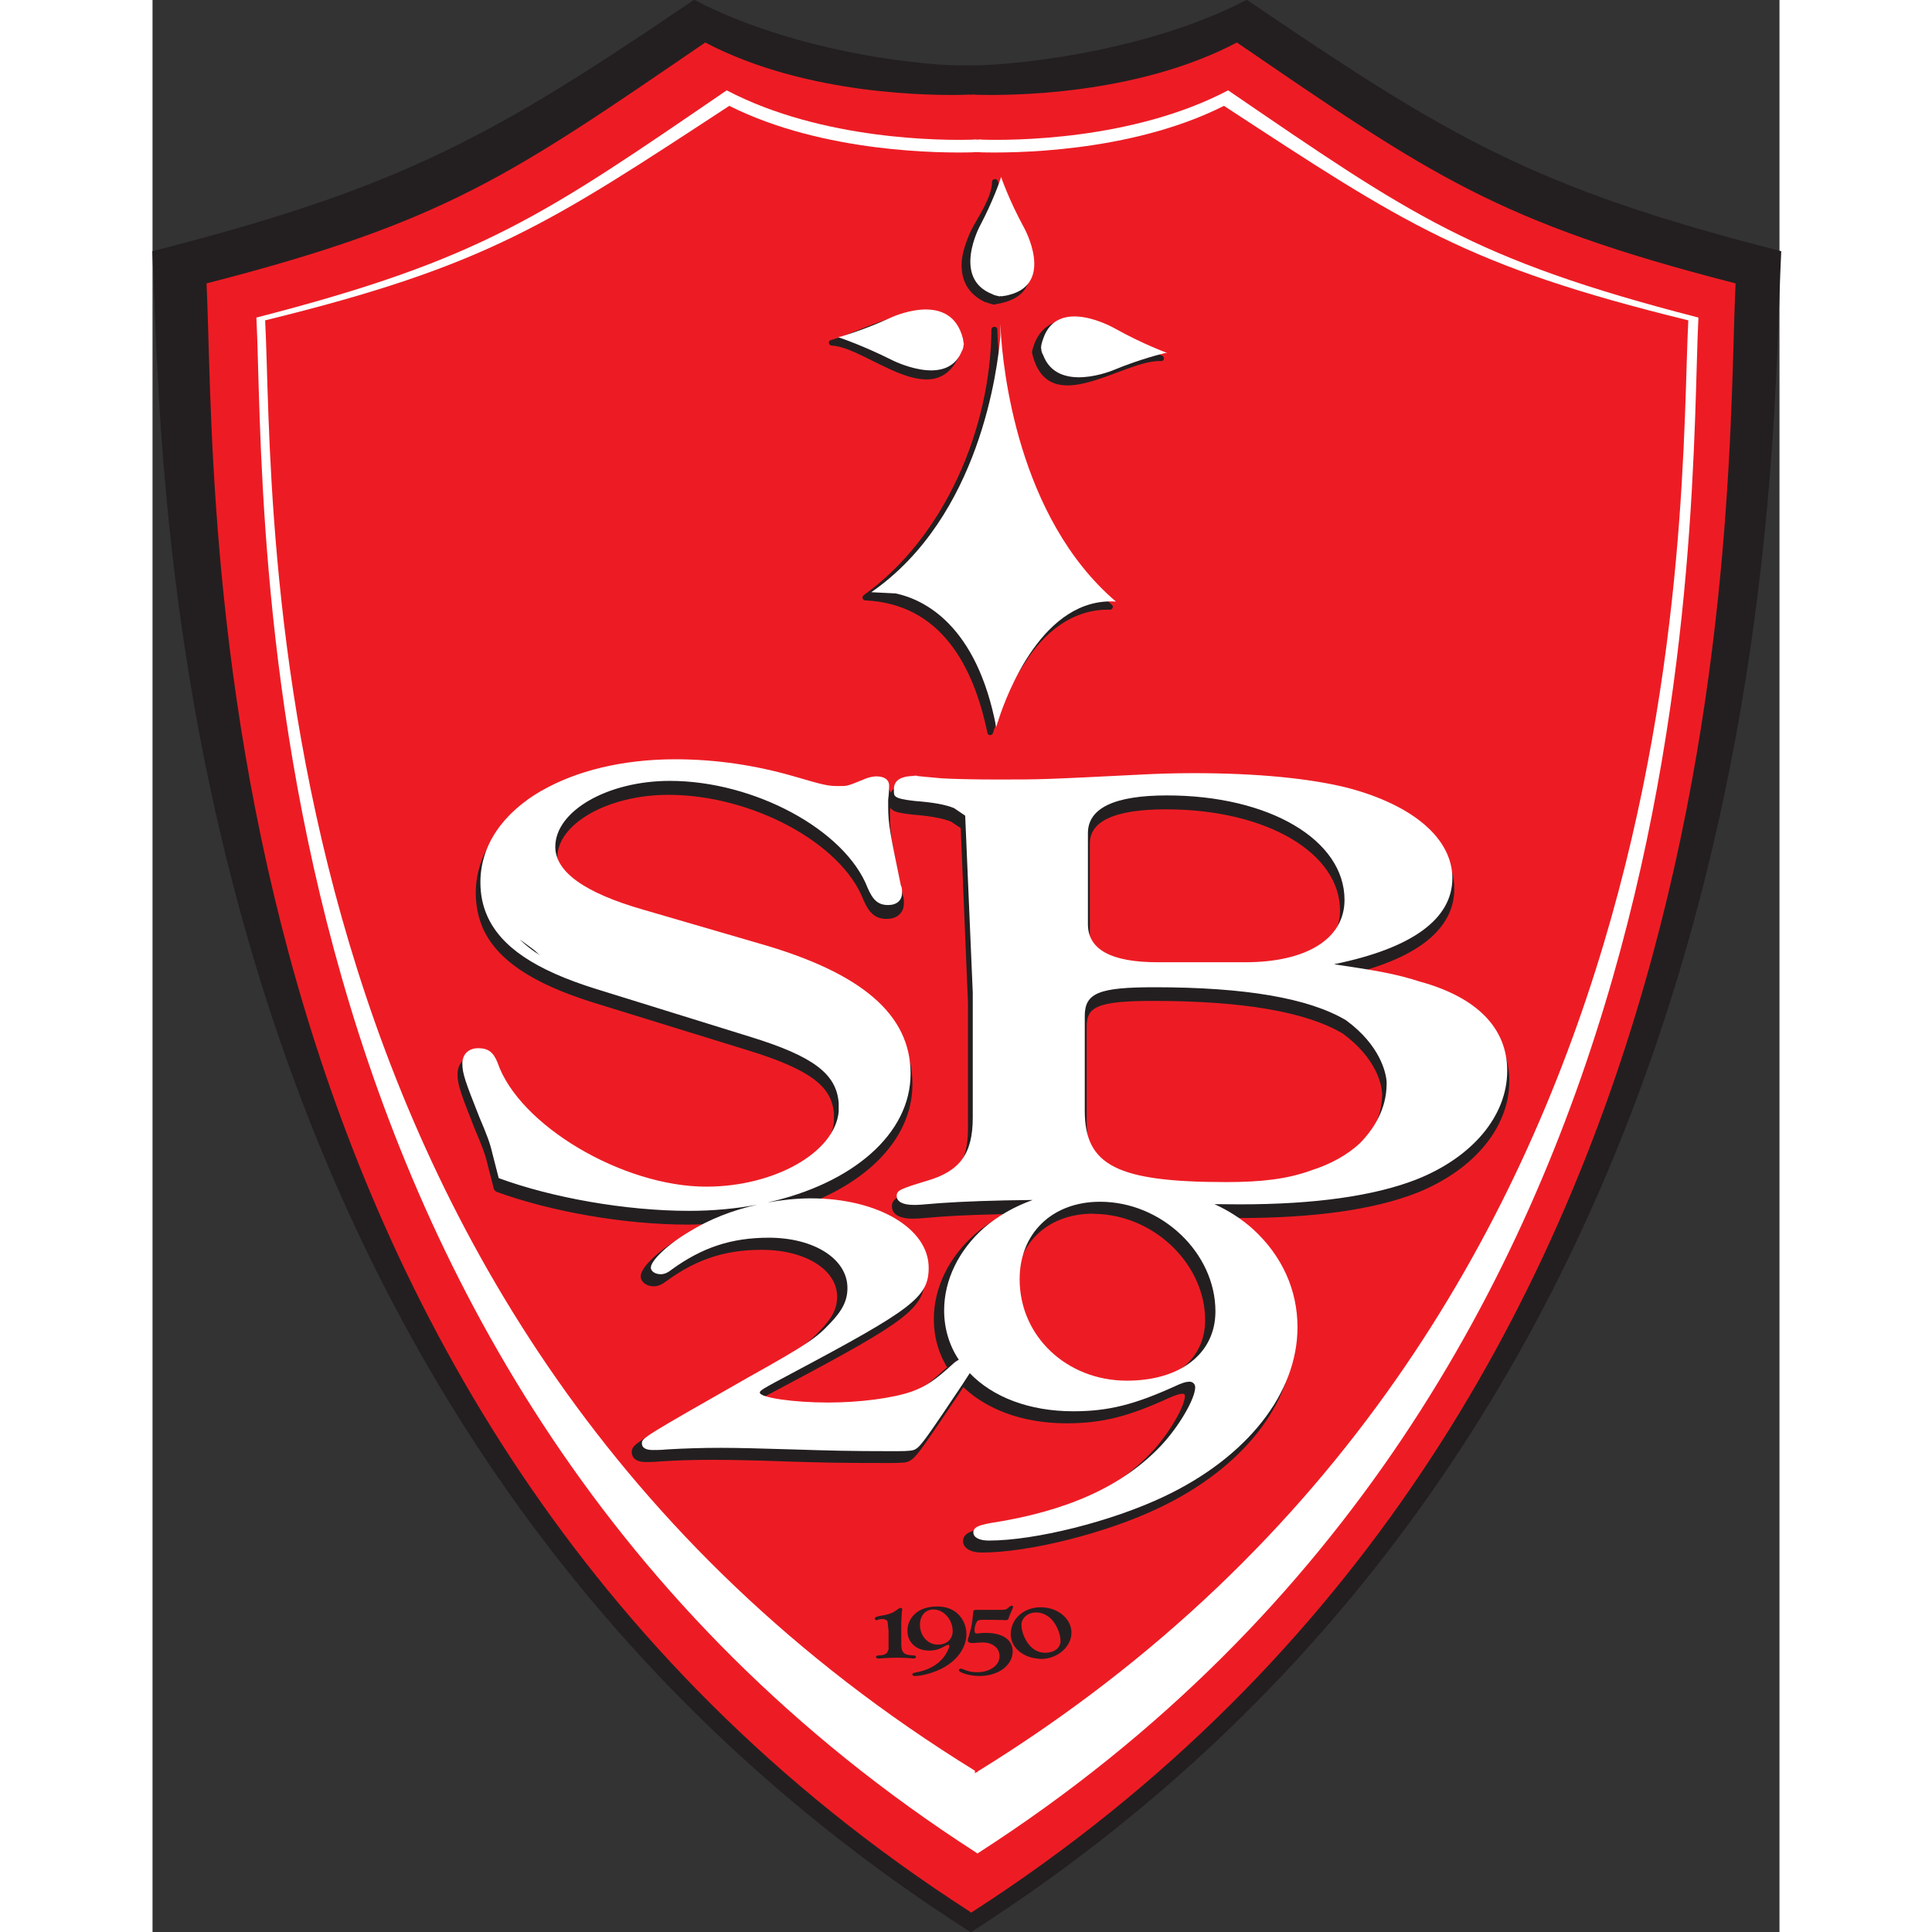 <?xml version="1.0" encoding="UTF-8"?>
<svg xmlns="http://www.w3.org/2000/svg" xmlns:xlink="http://www.w3.org/1999/xlink" width="32px" height="32px" viewBox="0 0 32 38" version="1.1">
<rect x="0" y="0" width="32" height="38" fill="#333333" stroke="none"/>
<g id="surface1">
<path style=" stroke:none;fill-rule:nonzero;fill:rgb(13.725%,12.157%,12.549%);fill-opacity:1;" d="M 16.012 1.285 C 15.355 1.309 12.73 1.078 10.652 -0.004 C 6.699 2.684 4.887 3.695 -0.004 4.941 C 0.207 9.07 -0.012 27.695 16.051 37.977 L 16.094 38.008 L 16.109 37.996 C 32.172 27.715 31.824 9.07 32.035 4.941 C 27.141 3.695 25.48 2.684 21.523 -0.004 C 19.449 1.078 16.664 1.309 16.012 1.285 "/>
<path style=" stroke:none;fill-rule:nonzero;fill:rgb(92.941%,10.98%,14.118%);fill-opacity:1;" d="M 31.137 5.574 C 26.434 4.367 25.133 3.438 21.328 0.836 C 19.332 1.887 16.805 1.883 16.176 1.863 L 16.176 1.859 L 16.102 1.863 L 16.027 1.859 L 16.027 1.863 C 15.395 1.883 12.871 1.887 10.871 0.836 C 7.066 3.438 5.766 4.367 1.062 5.574 C 1.266 9.566 0.613 27.641 16.062 37.59 L 16.102 37.621 L 16.117 37.609 C 31.57 27.656 30.934 9.566 31.137 5.574 "/>
<path style=" stroke:none;fill-rule:nonzero;fill:rgb(100%,100%,100%);fill-opacity:1;" d="M 30.406 6.246 C 25.969 5.105 24.746 4.23 21.156 1.777 C 19.273 2.766 16.891 2.766 16.297 2.746 L 16.297 2.742 L 16.227 2.746 L 16.156 2.742 L 16.156 2.746 C 15.562 2.766 13.18 2.766 11.293 1.777 C 7.707 4.23 6.48 5.105 2.043 6.246 C 2.234 10.012 1.617 27.047 16.188 36.43 L 16.227 36.457 L 16.242 36.445 C 30.816 27.066 30.215 10.012 30.406 6.246 "/>
<path style=" stroke:none;fill-rule:nonzero;fill:rgb(92.941%,10.98%,14.118%);fill-opacity:1;" d="M 30.207 6.301 C 25.828 5.227 24.617 4.398 21.074 2.082 C 19.219 3.016 16.867 3.012 16.281 2.996 L 16.281 2.992 L 16.141 2.992 L 16.141 2.996 C 15.555 3.012 13.207 3.016 11.344 2.082 C 7.805 4.398 6.594 5.227 2.215 6.301 C 2.406 9.859 1.797 25.961 16.176 34.828 L 16.176 34.879 L 16.211 34.852 L 16.227 34.863 L 16.227 34.844 C 30.605 25.977 30.016 9.859 30.207 6.301 "/>
<path style=" stroke:none;fill-rule:nonzero;fill:rgb(13.725%,12.157%,12.549%);fill-opacity:1;" d="M 17.867 32.391 C 17.867 32.391 17.867 32.391 17.863 32.391 C 17.867 32.391 17.867 32.391 17.867 32.387 C 17.867 32.387 17.867 32.391 17.867 32.391 M 17.555 32.508 C 17.422 32.508 17.301 32.441 17.211 32.312 C 17.137 32.203 17.09 32.066 17.09 31.961 C 17.09 31.824 17.215 31.715 17.379 31.715 C 17.504 31.715 17.621 31.773 17.711 31.883 C 17.801 32 17.859 32.152 17.859 32.277 C 17.859 32.414 17.734 32.508 17.555 32.508 M 17.469 31.613 C 17.133 31.613 16.879 31.844 16.879 32.148 C 16.879 32.176 16.883 32.203 16.891 32.23 L 16.891 32.234 C 16.891 32.234 16.891 32.234 16.891 32.238 C 16.938 32.438 17.133 32.59 17.391 32.621 C 17.445 32.629 17.48 32.629 17.48 32.629 C 17.797 32.629 18.074 32.391 18.074 32.113 C 18.074 31.836 17.805 31.613 17.469 31.613 M 16.52 32.844 C 16.52 32.848 16.516 32.848 16.516 32.848 C 16.52 32.844 16.523 32.84 16.523 32.84 C 16.523 32.84 16.52 32.844 16.52 32.844 M 16.398 32.117 C 16.352 32.117 16.312 32.117 16.242 32.125 C 16.23 32.129 16.215 32.129 16.207 32.129 C 16.18 32.129 16.168 32.109 16.168 32.062 C 16.168 32.004 16.188 31.934 16.215 31.895 C 16.234 31.863 16.262 31.859 16.398 31.859 C 16.531 31.859 16.613 31.863 16.719 31.863 C 16.742 31.867 16.766 31.867 16.777 31.867 C 16.82 31.867 16.836 31.855 16.844 31.809 C 16.852 31.793 16.867 31.75 16.918 31.633 C 16.926 31.621 16.926 31.609 16.926 31.602 C 16.926 31.59 16.914 31.582 16.902 31.582 C 16.887 31.582 16.875 31.59 16.855 31.602 C 16.797 31.656 16.781 31.664 16.688 31.664 L 16.227 31.664 C 16.152 31.664 16.145 31.668 16.141 31.719 C 16.125 31.906 16.105 32.016 16.074 32.117 C 16.035 32.25 16.035 32.25 16.035 32.266 C 16.035 32.293 16.066 32.316 16.105 32.316 C 16.117 32.316 16.133 32.316 16.152 32.316 C 16.23 32.309 16.297 32.305 16.332 32.305 C 16.52 32.305 16.656 32.414 16.66 32.566 C 16.66 32.57 16.66 32.574 16.66 32.574 C 16.66 32.59 16.656 32.605 16.656 32.621 C 16.652 32.633 16.648 32.645 16.645 32.656 C 16.641 32.672 16.637 32.688 16.629 32.699 C 16.562 32.816 16.406 32.891 16.215 32.891 C 16.117 32.891 16.043 32.875 15.945 32.832 C 15.922 32.824 15.91 32.82 15.898 32.82 C 15.879 32.82 15.859 32.836 15.859 32.848 C 15.859 32.902 16.082 32.965 16.266 32.965 C 16.637 32.965 16.918 32.754 16.918 32.48 C 16.918 32.254 16.719 32.117 16.398 32.117 M 15.445 32.348 C 15.25 32.348 15.094 32.176 15.094 31.957 C 15.094 31.777 15.203 31.656 15.359 31.656 C 15.562 31.656 15.738 31.855 15.738 32.082 C 15.738 32.242 15.621 32.348 15.445 32.348 M 15.496 31.652 C 15.492 31.652 15.488 31.652 15.484 31.652 C 15.48 31.652 15.48 31.648 15.477 31.648 C 15.484 31.648 15.488 31.652 15.496 31.652 M 15.859 31.762 C 15.754 31.652 15.613 31.598 15.434 31.598 C 15.234 31.598 15.086 31.652 14.98 31.758 C 14.895 31.844 14.848 31.957 14.848 32.074 C 14.848 32.305 15.023 32.465 15.273 32.465 C 15.387 32.465 15.473 32.441 15.605 32.367 C 15.629 32.355 15.641 32.352 15.652 32.352 C 15.664 32.352 15.672 32.359 15.672 32.371 C 15.672 32.418 15.617 32.523 15.559 32.598 C 15.434 32.754 15.254 32.852 15 32.898 C 14.961 32.906 14.945 32.914 14.945 32.934 C 14.945 32.953 14.961 32.965 14.996 32.965 C 15.145 32.965 15.398 32.891 15.57 32.793 C 15.84 32.641 16.008 32.395 16.008 32.141 C 16.008 32 15.957 31.867 15.859 31.762 M 15.016 32.59 C 15.016 32.57 14.996 32.559 14.957 32.559 C 14.781 32.555 14.727 32.504 14.727 32.34 L 14.727 31.922 C 14.727 31.863 14.734 31.762 14.738 31.707 C 14.742 31.688 14.746 31.664 14.746 31.656 C 14.746 31.637 14.734 31.625 14.711 31.625 C 14.699 31.625 14.688 31.629 14.668 31.645 C 14.566 31.719 14.527 31.738 14.402 31.766 C 14.234 31.793 14.207 31.805 14.207 31.84 C 14.207 31.855 14.219 31.867 14.238 31.867 C 14.242 31.867 14.25 31.867 14.27 31.859 C 14.297 31.848 14.324 31.844 14.355 31.844 C 14.387 31.844 14.41 31.852 14.43 31.863 L 14.453 31.883 C 14.453 31.887 14.457 31.891 14.457 31.895 L 14.477 32.082 L 14.477 32.402 C 14.477 32.414 14.477 32.43 14.477 32.441 L 14.449 32.504 C 14.422 32.539 14.375 32.555 14.309 32.559 C 14.25 32.559 14.23 32.57 14.23 32.59 C 14.23 32.609 14.246 32.621 14.281 32.621 C 14.293 32.621 14.312 32.621 14.336 32.617 C 14.438 32.609 14.547 32.605 14.637 32.605 C 14.727 32.605 14.836 32.609 14.941 32.617 C 14.953 32.621 14.965 32.621 14.969 32.621 C 14.996 32.621 15.016 32.605 15.016 32.59 "/>
<path style=" stroke:none;fill-rule:nonzero;fill:rgb(13.725%,12.157%,12.549%);fill-opacity:1;" d="M 18.805 6.562 C 18.805 6.562 17.68 5.914 17.395 6.777 C 17.383 6.809 17.375 6.84 17.367 6.875 C 17.363 6.891 17.359 6.902 17.359 6.918 L 17.363 6.922 C 17.363 6.926 17.363 6.93 17.363 6.934 L 17.355 6.934 C 17.355 6.941 17.359 6.949 17.363 6.961 C 17.363 7.004 17.375 7.047 17.398 7.086 C 17.684 7.852 18.789 7.383 18.789 7.383 C 19.312 7.164 19.742 7.059 19.812 7.043 L 19.84 7.043 C 19.84 7.043 19.379 6.883 18.805 6.562 M 16.395 5.887 C 16.434 5.91 16.477 5.922 16.516 5.926 C 16.527 5.93 16.539 5.934 16.551 5.938 L 16.551 5.93 C 16.555 5.93 16.559 5.93 16.566 5.93 L 16.566 5.934 C 16.578 5.93 16.59 5.93 16.605 5.926 C 16.648 5.922 16.688 5.914 16.727 5.902 C 17.633 5.676 17.023 4.582 17.023 4.582 C 16.715 4.02 16.57 3.574 16.57 3.574 L 16.57 3.598 C 16.551 3.656 16.414 4.062 16.156 4.551 C 16.156 4.551 15.602 5.578 16.395 5.887 M 15.797 7.016 C 15.82 6.977 15.832 6.934 15.836 6.887 C 15.836 6.879 15.84 6.871 15.844 6.863 L 15.836 6.859 C 15.836 6.855 15.836 6.852 15.836 6.848 C 15.836 6.84 15.832 6.832 15.832 6.824 C 15.828 6.773 15.812 6.723 15.793 6.676 C 15.508 5.824 14.398 6.355 14.398 6.355 C 13.82 6.621 13.359 6.738 13.359 6.738 L 13.379 6.742 C 13.441 6.762 13.871 6.906 14.402 7.176 C 14.402 7.176 15.496 7.75 15.797 7.016 M 16.566 6.625 L 16.566 6.594 C 16.566 6.594 16.566 6.602 16.566 6.609 C 16.559 6.527 16.559 6.48 16.559 6.48 L 16.559 6.715 C 16.508 7.332 16.164 10.27 14.02 11.754 L 14.5 11.773 C 15.062 11.895 16.094 12.395 16.477 14.402 C 16.477 14.402 16.488 14.359 16.512 14.277 L 16.516 14.289 L 16.516 14.266 C 16.691 13.734 17.406 11.844 18.832 11.938 C 16.887 10.277 16.605 7.305 16.566 6.625 "/>
<path style=" stroke:none;fill-rule:nonzero;fill:rgb(13.725%,12.157%,12.549%);fill-opacity:1;" d="M 16.621 6.625 C 16.621 6.613 16.621 6.605 16.621 6.594 C 16.625 6.523 16.512 6.523 16.508 6.594 C 16.508 6.598 16.508 6.605 16.508 6.609 L 16.621 6.609 C 16.617 6.566 16.617 6.523 16.617 6.48 C 16.613 6.41 16.504 6.41 16.5 6.48 C 16.488 8.406 15.594 10.555 13.992 11.703 C 13.945 11.738 13.961 11.805 14.02 11.809 C 15.504 11.879 16.148 13.094 16.422 14.418 C 16.434 14.477 16.516 14.469 16.531 14.418 C 16.543 14.379 16.555 14.336 16.57 14.293 L 16.457 14.293 C 16.461 14.297 16.461 14.301 16.461 14.305 C 16.484 14.363 16.574 14.355 16.574 14.289 C 16.578 13.895 16.953 13.355 17.16 13.035 C 17.531 12.445 18.094 11.973 18.832 11.992 C 18.879 11.992 18.91 11.93 18.871 11.898 C 17.383 10.59 16.738 8.535 16.621 6.625 C 16.617 6.551 16.504 6.551 16.508 6.625 C 16.605 8.25 17.086 9.934 18.094 11.246 C 18.242 11.438 18.406 11.613 18.578 11.781 C 18.699 11.902 18.77 11.875 18.594 11.883 C 18.516 11.887 18.43 11.906 18.355 11.922 C 17.98 12.004 17.664 12.258 17.41 12.523 C 17.133 12.816 16.93 13.172 16.754 13.527 C 16.648 13.742 16.461 14.051 16.461 14.289 C 16.496 14.285 16.535 14.281 16.574 14.277 C 16.57 14.273 16.57 14.27 16.57 14.266 C 16.551 14.215 16.477 14.211 16.457 14.266 C 16.445 14.305 16.434 14.348 16.422 14.391 L 16.531 14.391 C 16.25 13.008 15.559 11.77 14.02 11.699 C 14.031 11.73 14.039 11.766 14.047 11.801 C 15.688 10.629 16.602 8.445 16.617 6.48 L 16.5 6.48 C 16.504 6.523 16.504 6.566 16.508 6.609 C 16.512 6.684 16.617 6.684 16.621 6.609 C 16.621 6.605 16.621 6.598 16.621 6.594 L 16.508 6.594 C 16.508 6.605 16.508 6.613 16.508 6.625 C 16.508 6.695 16.621 6.695 16.621 6.625 "/>
<path style=" stroke:none;fill-rule:nonzero;fill:rgb(13.725%,12.157%,12.549%);fill-opacity:1;" d="M 15.852 7.031 C 15.867 6.98 15.883 6.93 15.898 6.875 C 15.906 6.84 15.879 6.809 15.844 6.805 C 15.84 6.84 15.84 6.871 15.836 6.902 C 15.875 6.906 15.898 6.867 15.891 6.832 C 15.609 5.512 14.094 6.484 13.344 6.688 C 13.281 6.703 13.293 6.793 13.359 6.797 C 14.039 6.828 15.316 8.102 15.844 7.043 C 15.875 6.98 15.777 6.922 15.746 6.988 C 15.266 7.949 14 6.711 13.359 6.684 C 13.363 6.723 13.367 6.758 13.371 6.793 C 13.77 6.688 14.133 6.516 14.512 6.367 C 14.691 6.297 14.879 6.258 15.074 6.246 C 15.211 6.238 15.344 6.273 15.465 6.336 C 15.602 6.418 15.691 6.535 15.738 6.691 C 15.73 6.848 15.762 6.883 15.836 6.793 C 15.805 6.793 15.777 6.82 15.777 6.848 C 15.777 6.852 15.777 6.855 15.777 6.859 C 15.777 6.895 15.805 6.914 15.836 6.918 C 15.77 6.84 15.738 6.867 15.742 7 C 15.719 7.07 15.828 7.098 15.852 7.031 "/>
<path style=" stroke:none;fill-rule:nonzero;fill:rgb(13.725%,12.157%,12.549%);fill-opacity:1;" d="M 16.383 5.941 C 16.434 5.961 16.484 5.977 16.535 5.988 C 16.57 6 16.609 5.973 16.609 5.938 C 16.574 5.934 16.539 5.934 16.508 5.934 C 16.508 5.973 16.543 5.992 16.578 5.984 C 17.969 5.773 16.852 4.238 16.625 3.559 C 16.605 3.504 16.516 3.512 16.512 3.574 C 16.512 3.879 16.238 4.266 16.105 4.523 C 16.047 4.641 16.004 4.762 15.965 4.887 C 15.836 5.32 15.938 5.734 16.367 5.938 C 16.434 5.969 16.492 5.871 16.426 5.84 C 15.367 5.344 16.625 4.242 16.629 3.574 C 16.59 3.582 16.555 3.586 16.516 3.59 C 16.641 3.965 16.824 4.309 17 4.66 C 17.086 4.828 17.137 5.012 17.164 5.195 C 17.188 5.371 17.145 5.535 17.035 5.676 C 16.914 5.824 16.621 5.805 16.621 5.93 C 16.621 5.898 16.594 5.875 16.562 5.871 C 16.559 5.871 16.555 5.871 16.551 5.871 C 16.52 5.871 16.496 5.898 16.496 5.93 C 16.566 5.863 16.535 5.832 16.41 5.836 C 16.344 5.812 16.312 5.918 16.383 5.941 "/>
<path style=" stroke:none;fill-rule:nonzero;fill:rgb(13.725%,12.157%,12.549%);fill-opacity:1;" d="M 18.832 6.512 C 18.25 6.184 17.48 6.133 17.301 6.906 C 17.293 6.941 17.32 6.973 17.355 6.977 C 17.355 6.941 17.355 6.91 17.355 6.875 C 17.316 6.875 17.293 6.914 17.301 6.949 C 17.621 8.297 19.102 7.062 19.84 7.102 C 19.906 7.102 19.91 7.012 19.852 6.992 C 19.5 6.863 19.164 6.691 18.832 6.512 C 18.77 6.477 18.711 6.574 18.777 6.609 C 19.113 6.793 19.461 6.965 19.824 7.098 C 19.828 7.062 19.832 7.023 19.84 6.988 C 19.48 6.973 19.031 7.23 18.711 7.352 C 18.531 7.418 18.344 7.453 18.156 7.469 C 18.039 7.477 17.926 7.457 17.812 7.426 C 17.672 7.379 17.562 7.289 17.492 7.16 C 17.496 6.949 17.449 6.891 17.363 6.988 C 17.395 6.988 17.418 6.961 17.418 6.934 C 17.418 6.93 17.418 6.926 17.418 6.922 C 17.418 6.887 17.391 6.867 17.363 6.863 C 17.492 6.871 17.551 6.551 17.727 6.445 C 17.883 6.348 18.105 6.383 18.277 6.418 C 18.449 6.449 18.621 6.523 18.777 6.609 C 18.84 6.645 18.895 6.551 18.832 6.512 "/>
<path style=" stroke:none;fill-rule:nonzero;fill:rgb(100%,100%,100%);fill-opacity:1;" d="M 18.922 6.457 C 18.922 6.457 17.801 5.812 17.516 6.668 C 17.504 6.703 17.492 6.738 17.484 6.777 C 17.48 6.789 17.48 6.801 17.477 6.816 L 17.48 6.816 C 17.48 6.82 17.48 6.824 17.48 6.828 L 17.473 6.828 C 17.477 6.84 17.477 6.848 17.48 6.855 C 17.48 6.898 17.492 6.941 17.516 6.98 C 17.801 7.75 18.906 7.277 18.906 7.277 C 19.434 7.059 19.863 6.957 19.93 6.941 L 19.957 6.941 C 19.957 6.941 19.496 6.777 18.922 6.457 M 16.516 5.785 C 16.551 5.805 16.594 5.816 16.637 5.824 C 16.648 5.824 16.656 5.828 16.668 5.832 L 16.668 5.824 C 16.676 5.824 16.68 5.824 16.684 5.824 L 16.684 5.828 C 16.699 5.828 16.711 5.824 16.723 5.824 C 16.766 5.82 16.805 5.812 16.844 5.801 C 17.754 5.574 17.141 4.477 17.141 4.477 C 16.836 3.918 16.688 3.473 16.688 3.473 L 16.688 3.492 C 16.668 3.555 16.531 3.957 16.273 4.445 C 16.273 4.445 15.719 5.473 16.516 5.785 M 13.844 6.652 L 13.836 6.652 Z M 15.914 6.914 C 15.938 6.875 15.949 6.832 15.953 6.785 C 15.957 6.777 15.957 6.766 15.961 6.758 L 15.953 6.758 C 15.953 6.754 15.953 6.75 15.953 6.742 C 15.953 6.738 15.953 6.73 15.949 6.723 C 15.945 6.672 15.93 6.621 15.914 6.574 C 15.625 5.719 14.516 6.25 14.516 6.25 C 13.938 6.516 13.477 6.637 13.477 6.637 L 13.5 6.637 C 13.559 6.656 13.988 6.805 14.52 7.07 C 14.52 7.07 15.613 7.645 15.914 6.914 M 16.684 6.52 L 16.684 6.492 C 16.684 6.492 16.684 6.496 16.684 6.508 C 16.68 6.426 16.676 6.375 16.676 6.375 L 16.676 6.609 C 16.625 7.227 16.281 10.164 14.137 11.648 L 14.617 11.672 C 15.18 11.793 16.211 12.293 16.594 14.301 C 16.594 14.301 16.605 14.254 16.633 14.176 L 16.637 14.188 L 16.637 14.164 C 16.809 13.633 17.523 11.738 18.949 11.832 C 17.004 10.172 16.723 7.199 16.684 6.52 "/>
<path style=" stroke:none;fill-rule:nonzero;fill:rgb(13.725%,12.157%,12.549%);fill-opacity:1;" d="M 23.723 22.695 C 23.477 22.918 23.148 23.105 22.758 23.23 C 22.297 23.391 21.801 23.453 21.094 23.453 C 18.953 23.453 18.309 23.129 18.309 22.055 L 18.309 20.188 C 18.309 19.734 18.602 19.621 19.68 19.621 C 21.457 19.621 22.707 19.836 23.445 20.273 C 24.137 20.777 24.234 21.32 24.246 21.473 C 24.25 21.488 24.25 21.508 24.25 21.523 C 24.246 22.012 24.008 22.402 23.723 22.695 M 19.027 27.332 C 17.848 27.332 16.918 26.461 16.918 25.336 C 16.918 24.441 17.547 23.82 18.477 23.809 C 18.531 23.812 18.586 23.812 18.648 23.816 C 19.801 23.895 20.77 24.867 20.77 25.969 C 20.77 26.793 20.082 27.332 19.027 27.332 M 18.371 16.59 C 18.371 16.102 18.891 15.852 19.93 15.852 C 21.945 15.852 23.422 16.73 23.422 17.906 C 23.422 18.672 22.672 19.133 21.469 19.133 L 19.742 19.133 C 18.828 19.133 18.371 18.883 18.371 18.383 Z M 7.195 18.684 L 7.73 19.074 C 7.523 18.961 7.344 18.828 7.195 18.684 M 24.895 19.512 C 24.418 19.359 24.043 19.297 23.215 19.172 C 24.75 18.859 25.539 18.281 25.539 17.48 C 25.539 16.703 24.773 16.039 23.484 15.703 C 22.734 15.512 21.695 15.414 20.449 15.414 C 20.055 15.414 19.723 15.426 19.43 15.438 C 17.477 15.539 17.477 15.539 16.586 15.539 C 16.086 15.539 15.691 15.527 15.504 15.512 C 15.227 15.488 15.078 15.477 15.004 15.469 C 14.996 15.469 14.984 15.469 14.973 15.469 C 14.641 15.469 14.555 15.59 14.555 15.727 C 14.555 15.867 14.527 15.91 14.965 15.957 C 15.32 15.984 15.566 16.031 15.738 16.102 L 15.961 16.25 L 16.105 19.73 L 16.105 22.191 C 16.105 22.891 15.855 23.242 15.211 23.43 C 14.672 23.594 14.609 23.617 14.609 23.73 C 14.609 23.844 14.734 23.906 14.941 23.906 C 15.047 23.906 15.047 23.906 15.461 23.871 C 15.859 23.84 16.414 23.82 17.086 23.812 C 16.758 23.941 16.465 24.109 16.219 24.324 C 15.723 24.766 15.434 25.344 15.434 25.945 C 15.434 26.309 15.535 26.637 15.723 26.922 C 15.688 26.934 15.652 26.957 15.609 26.996 C 15.258 27.32 15.082 27.438 14.793 27.547 C 14.426 27.676 13.773 27.762 13.148 27.762 C 12.461 27.762 11.809 27.664 11.809 27.566 C 11.809 27.523 11.84 27.504 12.43 27.191 C 14.812 25.926 15.129 25.688 15.129 25.109 C 15.129 24.336 14.125 23.746 12.812 23.746 C 12.691 23.746 12.566 23.754 12.441 23.762 C 13.906 23.336 14.883 22.422 14.883 21.324 C 14.883 20.164 13.938 19.344 11.918 18.766 L 9.625 18.098 C 8.465 17.762 7.898 17.352 7.898 16.863 C 7.898 16.156 8.93 15.566 10.148 15.566 C 11.812 15.566 13.602 16.527 14.043 17.672 C 14.148 17.918 14.254 18.008 14.441 18.008 C 14.609 18.008 14.715 17.918 14.715 17.762 C 14.715 17.711 14.715 17.66 14.695 17.621 C 14.484 16.617 14.441 16.426 14.441 16.066 L 14.441 15.938 C 14.465 15.797 14.465 15.68 14.465 15.652 C 14.465 15.551 14.379 15.473 14.211 15.473 C 14.148 15.473 14.043 15.5 13.957 15.539 C 13.645 15.668 13.645 15.668 13.473 15.668 C 13.266 15.668 13.203 15.652 12.59 15.473 C 11.832 15.254 11.055 15.141 10.254 15.141 C 9.211 15.141 8.301 15.367 7.629 15.758 L 7.629 15.754 C 7.629 15.754 7.629 15.758 7.629 15.758 C 6.875 16.191 6.426 16.824 6.426 17.559 C 6.426 17.797 6.469 18.016 6.555 18.215 C 6.555 18.215 6.555 18.219 6.555 18.219 C 6.824 18.832 7.508 19.285 8.676 19.652 L 11.75 20.602 C 12.969 20.98 13.426 21.324 13.469 21.898 L 13.469 22.074 C 13.395 22.875 12.207 23.547 10.867 23.547 C 9.223 23.547 7.184 22.34 6.762 21.105 C 6.68 20.898 6.574 20.82 6.383 20.82 C 6.195 20.82 6.066 20.938 6.066 21.129 C 6.066 21.324 6.129 21.488 6.402 22.184 C 6.551 22.531 6.613 22.699 6.656 22.891 L 6.781 23.379 C 7.836 23.766 9.285 24.023 10.527 24.023 C 10.816 24.023 11.094 24.004 11.367 23.973 C 11.027 24.082 10.707 24.223 10.418 24.402 C 9.984 24.656 9.668 24.969 9.668 25.109 C 9.668 25.172 9.746 25.238 9.859 25.238 C 9.922 25.238 9.984 25.215 10.082 25.141 C 10.672 24.711 11.246 24.52 11.984 24.52 C 12.879 24.52 13.531 24.938 13.531 25.504 C 13.531 25.754 13.438 25.945 13.18 26.215 C 12.926 26.484 12.75 26.613 11.598 27.258 C 9.508 28.445 9.492 28.457 9.492 28.566 C 9.492 28.652 9.57 28.695 9.699 28.695 C 9.762 28.695 9.875 28.695 9.984 28.684 C 10.32 28.66 10.672 28.652 11.039 28.652 C 11.344 28.652 11.824 28.66 12.445 28.684 C 13.18 28.707 13.547 28.715 14.477 28.715 C 14.762 28.715 14.828 28.707 14.875 28.672 C 14.953 28.629 15.051 28.5 15.402 27.984 L 15.785 27.418 C 15.855 27.309 15.902 27.234 15.938 27.184 C 16.387 27.648 17.105 27.934 17.977 27.934 C 18.664 27.934 19.172 27.805 19.973 27.438 C 20.117 27.375 20.195 27.352 20.258 27.352 C 20.324 27.352 20.371 27.395 20.371 27.461 C 20.371 27.684 20.051 28.234 19.699 28.609 C 18.949 29.402 17.863 29.898 16.344 30.133 C 16.105 30.176 16.008 30.219 16.008 30.316 C 16.008 30.41 16.121 30.477 16.312 30.477 C 17.223 30.477 18.727 30.102 19.766 29.605 C 21.395 28.832 22.383 27.578 22.383 26.277 C 22.383 25.551 22.082 24.871 21.504 24.348 C 21.301 24.164 21.07 24.012 20.812 23.887 C 21 23.891 21.184 23.895 21.363 23.895 C 22.84 23.895 24.004 23.73 24.836 23.406 C 25.934 22.969 26.621 22.152 26.621 21.262 C 26.621 20.438 26.039 19.824 24.895 19.512 M 15.004 15.469 C 15.07 15.465 14.816 15.449 15.004 15.469 "/>
<path style="fill:none;stroke-width:0.138;stroke-linecap:butt;stroke-linejoin:miter;stroke:rgb(13.725%,12.157%,12.549%);stroke-opacity:1;stroke-miterlimit:1;" d="M 0.001 -0 C -0.261 -0.242 -0.609 -0.445 -1.024 -0.581 C -1.513 -0.754 -2.04 -0.822 -2.79 -0.822 C -5.063 -0.822 -5.747 -0.47 -5.747 0.694 L -5.747 2.718 C -5.747 3.21 -5.436 3.332 -4.292 3.332 C -2.405 3.332 -1.078 3.099 -0.294 2.625 C 0.44 2.079 0.544 1.49 0.557 1.325 C 0.561 1.308 0.561 1.287 0.561 1.27 C 0.557 0.741 0.304 0.317 0.001 -0 Z M -4.984 -5.027 C -6.237 -5.027 -7.224 -4.083 -7.224 -2.863 C -7.224 -1.893 -6.556 -1.22 -5.569 -1.207 C -5.511 -1.212 -5.453 -1.212 -5.387 -1.216 C -4.163 -1.3 -3.135 -2.355 -3.135 -3.549 C -3.135 -4.443 -3.865 -5.027 -4.984 -5.027 Z M -5.681 6.619 C -5.681 7.148 -5.129 7.419 -4.026 7.419 C -1.886 7.419 -0.319 6.466 -0.319 5.191 C -0.319 4.361 -1.115 3.862 -2.392 3.862 L -4.225 3.862 C -5.196 3.862 -5.681 4.133 -5.681 4.675 Z M -17.547 4.349 L -16.978 3.925 C -17.198 4.048 -17.389 4.192 -17.547 4.349 Z M 1.245 3.451 C 0.739 3.616 0.341 3.684 -0.538 3.819 C 1.092 4.158 1.929 4.785 1.929 5.653 C 1.929 6.496 1.116 7.216 -0.252 7.58 C -1.049 7.787 -2.152 7.893 -3.475 7.893 C -3.894 7.893 -4.246 7.881 -4.557 7.868 C -6.631 7.758 -6.631 7.758 -7.576 7.758 C -8.107 7.758 -8.526 7.77 -8.725 7.787 C -9.02 7.813 -9.177 7.826 -9.256 7.834 C -9.264 7.834 -9.277 7.834 -9.289 7.834 C -9.642 7.834 -9.733 7.703 -9.733 7.554 C -9.733 7.402 -9.762 7.355 -9.298 7.305 C -8.92 7.275 -8.659 7.224 -8.476 7.148 L -8.24 6.987 L -8.087 3.214 L -8.087 0.546 C -8.087 -0.212 -8.352 -0.593 -9.036 -0.797 C -9.609 -0.974 -9.675 -1 -9.675 -1.123 C -9.675 -1.245 -9.542 -1.313 -9.322 -1.313 C -9.21 -1.313 -9.21 -1.313 -8.771 -1.275 C -8.348 -1.241 -7.759 -1.22 -7.046 -1.212 C -7.394 -1.351 -7.705 -1.533 -7.966 -1.766 C -8.493 -2.245 -8.8 -2.872 -8.8 -3.524 C -8.8 -3.918 -8.692 -4.273 -8.493 -4.582 C -8.53 -4.595 -8.568 -4.621 -8.613 -4.663 C -8.987 -5.014 -9.173 -5.141 -9.48 -5.26 C -9.87 -5.4 -10.562 -5.493 -11.226 -5.493 C -11.956 -5.493 -12.649 -5.387 -12.649 -5.281 C -12.649 -5.235 -12.615 -5.213 -11.989 -4.875 C -9.459 -3.503 -9.123 -3.244 -9.123 -2.617 C -9.123 -1.779 -10.189 -1.14 -11.583 -1.14 C -11.711 -1.14 -11.844 -1.148 -11.977 -1.156 C -10.421 -0.695 -9.385 0.296 -9.385 1.486 C -9.385 2.744 -10.388 3.633 -12.532 4.26 L -14.967 4.984 C -16.199 5.348 -16.8 5.793 -16.8 6.322 C -16.8 7.089 -15.705 7.728 -14.411 7.728 C -12.644 7.728 -10.745 6.686 -10.276 5.446 C -10.164 5.179 -10.052 5.081 -9.853 5.081 C -9.675 5.081 -9.563 5.179 -9.563 5.348 C -9.563 5.403 -9.563 5.458 -9.584 5.501 C -9.808 6.589 -9.853 6.796 -9.853 7.186 L -9.853 7.326 C -9.828 7.478 -9.828 7.605 -9.828 7.635 C -9.828 7.745 -9.92 7.83 -10.098 7.83 C -10.164 7.83 -10.276 7.8 -10.368 7.758 C -10.699 7.618 -10.699 7.618 -10.882 7.618 C -11.102 7.618 -11.168 7.635 -11.819 7.83 C -12.624 8.067 -13.449 8.19 -14.299 8.19 C -15.407 8.19 -16.373 7.944 -17.086 7.521 L -17.086 7.525 C -17.086 7.525 -17.086 7.521 -17.086 7.521 C -17.887 7.051 -18.364 6.365 -18.364 5.568 C -18.364 5.31 -18.318 5.073 -18.227 4.857 C -18.227 4.857 -18.227 4.853 -18.227 4.853 C -17.941 4.188 -17.215 3.697 -15.975 3.299 L -12.711 2.269 C -11.417 1.859 -10.932 1.486 -10.886 0.864 L -10.886 0.673 C -10.965 -0.195 -12.226 -0.924 -13.648 -0.924 C -15.394 -0.924 -17.559 0.385 -18.007 1.723 C -18.094 1.948 -18.206 2.032 -18.409 2.032 C -18.608 2.032 -18.745 1.905 -18.745 1.698 C -18.745 1.486 -18.679 1.308 -18.389 0.554 C -18.231 0.177 -18.165 -0.005 -18.119 -0.212 L -17.986 -0.741 C -16.866 -1.161 -15.328 -1.44 -14.009 -1.44 C -13.702 -1.44 -13.408 -1.419 -13.117 -1.385 C -13.478 -1.504 -13.818 -1.656 -14.125 -1.851 C -14.585 -2.126 -14.921 -2.465 -14.921 -2.617 C -14.921 -2.685 -14.838 -2.757 -14.718 -2.757 C -14.652 -2.757 -14.585 -2.732 -14.482 -2.651 C -13.855 -2.186 -13.246 -1.978 -12.462 -1.978 C -11.512 -1.978 -10.82 -2.431 -10.82 -3.045 C -10.82 -3.316 -10.919 -3.524 -11.193 -3.816 C -11.462 -4.108 -11.649 -4.248 -12.873 -4.947 C -15.091 -6.234 -15.108 -6.247 -15.108 -6.365 C -15.108 -6.458 -15.025 -6.505 -14.888 -6.505 C -14.822 -6.505 -14.702 -6.505 -14.585 -6.492 C -14.229 -6.467 -13.855 -6.458 -13.466 -6.458 C -13.142 -6.458 -12.632 -6.467 -11.973 -6.492 C -11.193 -6.518 -10.803 -6.526 -9.816 -6.526 C -9.513 -6.526 -9.443 -6.518 -9.393 -6.48 C -9.31 -6.433 -9.206 -6.293 -8.833 -5.734 L -8.427 -5.12 C -8.352 -5.002 -8.302 -4.921 -8.265 -4.866 C -7.788 -5.37 -7.025 -5.679 -6.1 -5.679 C -5.37 -5.679 -4.831 -5.54 -3.981 -5.141 C -3.827 -5.074 -3.744 -5.048 -3.678 -5.048 C -3.607 -5.048 -3.558 -5.095 -3.558 -5.167 C -3.558 -5.408 -3.898 -6.005 -4.271 -6.412 C -5.067 -7.272 -6.22 -7.809 -7.834 -8.063 C -8.087 -8.11 -8.19 -8.157 -8.19 -8.262 C -8.19 -8.364 -8.07 -8.436 -7.867 -8.436 C -6.9 -8.436 -5.304 -8.03 -4.2 -7.492 C -2.471 -6.653 -1.422 -5.294 -1.422 -3.884 C -1.422 -3.096 -1.741 -2.359 -2.355 -1.792 C -2.571 -1.593 -2.815 -1.428 -3.089 -1.292 C -2.89 -1.296 -2.695 -1.3 -2.504 -1.3 C -0.937 -1.3 0.299 -1.123 1.183 -0.771 C 2.348 -0.297 3.078 0.588 3.078 1.554 C 3.078 2.447 2.46 3.112 1.245 3.451 Z M -9.256 7.834 C -9.186 7.838 -9.455 7.855 -9.256 7.834 Z M -9.256 7.834 " transform="matrix(0.942,0,0,-0.922,23.722,22.695)"/>
<path style=" stroke:none;fill-rule:nonzero;fill:rgb(100%,100%,100%);fill-opacity:1;" d="M 23.746 22.488 C 23.5 22.715 23.176 22.898 22.781 23.023 C 22.324 23.188 21.824 23.25 21.121 23.25 C 18.977 23.25 18.336 22.926 18.336 21.848 L 18.336 19.98 C 18.336 19.527 18.625 19.418 19.707 19.418 C 21.484 19.418 22.734 19.629 23.473 20.066 C 24.156 20.566 24.258 21.109 24.273 21.266 C 24.273 21.285 24.273 21.305 24.273 21.324 C 24.27 21.809 24.031 22.195 23.746 22.488 M 20.906 25.793 C 20.906 26.621 20.219 27.156 19.164 27.156 C 17.984 27.156 17.055 26.285 17.055 25.16 C 17.055 24.258 17.695 23.637 18.637 23.637 C 19.852 23.637 20.906 24.645 20.906 25.793 M 18.398 16.387 C 18.398 15.895 18.918 15.645 19.953 15.645 C 21.969 15.645 23.445 16.523 23.445 17.699 C 23.445 18.465 22.699 18.926 21.492 18.926 L 19.77 18.926 C 18.855 18.926 18.398 18.676 18.398 18.176 Z M 13.234 20.812 L 13.234 20.816 C 13.234 20.816 13.234 20.812 13.234 20.812 M 7.223 18.477 L 7.754 18.867 C 7.551 18.754 7.371 18.625 7.223 18.477 M 24.922 19.305 C 24.445 19.152 24.07 19.09 23.238 18.965 C 24.777 18.652 25.566 18.074 25.566 17.273 C 25.566 16.496 24.797 15.836 23.508 15.496 C 22.762 15.309 21.723 15.207 20.477 15.207 C 20.082 15.207 19.746 15.219 19.457 15.234 C 17.504 15.332 17.504 15.332 16.609 15.332 C 16.109 15.332 15.715 15.32 15.527 15.309 C 15.25 15.285 15.102 15.27 15.027 15.262 C 15.02 15.262 15.012 15.262 14.996 15.262 C 14.668 15.262 14.582 15.383 14.582 15.523 C 14.582 15.66 14.551 15.703 14.988 15.754 C 15.348 15.781 15.594 15.824 15.766 15.895 L 15.984 16.043 L 16.133 19.523 L 16.133 21.984 C 16.133 22.688 15.883 23.035 15.238 23.223 C 14.699 23.387 14.637 23.414 14.637 23.523 C 14.637 23.637 14.762 23.699 14.969 23.699 C 15.074 23.699 15.074 23.699 15.488 23.664 C 15.922 23.633 16.551 23.609 17.312 23.602 C 16.945 23.734 16.625 23.918 16.352 24.152 C 15.859 24.59 15.57 25.172 15.57 25.773 C 15.57 26.133 15.672 26.465 15.859 26.746 C 15.824 26.762 15.789 26.785 15.746 26.824 C 15.395 27.145 15.219 27.266 14.93 27.371 C 14.562 27.5 13.91 27.586 13.285 27.586 C 12.598 27.586 11.945 27.488 11.945 27.391 C 11.945 27.352 11.977 27.328 12.566 27.016 C 14.945 25.75 15.266 25.516 15.266 24.934 C 15.266 24.16 14.262 23.57 12.949 23.57 C 12.664 23.57 12.375 23.602 12.094 23.652 C 13.762 23.281 14.91 22.309 14.91 21.117 C 14.91 19.961 13.961 19.137 11.941 18.559 L 9.648 17.891 C 8.492 17.559 7.922 17.145 7.922 16.656 C 7.922 15.949 8.953 15.359 10.176 15.359 C 11.836 15.359 13.625 16.324 14.066 17.465 C 14.172 17.711 14.277 17.801 14.469 17.801 C 14.637 17.801 14.742 17.711 14.742 17.559 C 14.742 17.504 14.742 17.453 14.719 17.414 C 14.512 16.41 14.469 16.219 14.469 15.859 L 14.469 15.73 C 14.488 15.59 14.488 15.473 14.488 15.449 C 14.488 15.344 14.406 15.27 14.234 15.27 C 14.172 15.27 14.066 15.293 13.984 15.332 C 13.668 15.461 13.668 15.461 13.5 15.461 C 13.289 15.461 13.227 15.449 12.617 15.27 C 11.859 15.051 11.078 14.934 10.281 14.934 C 9.238 14.934 8.328 15.164 7.656 15.551 C 7.656 15.551 7.656 15.551 7.652 15.551 C 6.902 15.984 6.449 16.617 6.449 17.352 C 6.449 17.59 6.492 17.809 6.582 18.012 C 6.852 18.625 7.531 19.078 8.703 19.445 L 11.773 20.398 C 12.996 20.777 13.453 21.121 13.496 21.695 L 13.496 21.867 C 13.418 22.668 12.234 23.34 10.891 23.34 C 9.25 23.34 7.207 22.133 6.785 20.898 C 6.703 20.691 6.598 20.617 6.406 20.617 C 6.219 20.617 6.094 20.73 6.094 20.922 C 6.094 21.117 6.156 21.285 6.43 21.977 C 6.578 22.324 6.641 22.492 6.684 22.684 L 6.809 23.172 C 7.859 23.559 9.312 23.816 10.555 23.816 C 11.023 23.816 11.477 23.773 11.895 23.695 C 11.414 23.801 10.953 23.98 10.555 24.227 C 10.121 24.484 9.801 24.797 9.801 24.934 C 9.801 25 9.883 25.062 9.992 25.062 C 10.059 25.062 10.121 25.043 10.219 24.965 C 10.809 24.539 11.383 24.344 12.121 24.344 C 13.012 24.344 13.668 24.762 13.668 25.332 C 13.668 25.578 13.574 25.773 13.316 26.039 C 13.062 26.309 12.887 26.438 11.734 27.082 C 9.641 28.273 9.625 28.285 9.625 28.391 C 9.625 28.477 9.707 28.52 9.836 28.52 C 9.898 28.52 10.012 28.52 10.121 28.508 C 10.457 28.488 10.809 28.477 11.176 28.477 C 11.48 28.477 11.961 28.488 12.582 28.508 C 13.316 28.531 13.684 28.543 14.613 28.543 C 14.898 28.543 14.965 28.531 15.012 28.5 C 15.09 28.457 15.188 28.328 15.539 27.812 L 15.922 27.242 C 15.992 27.137 16.039 27.062 16.074 27.008 C 16.523 27.477 17.242 27.758 18.109 27.758 C 18.797 27.758 19.309 27.629 20.109 27.266 C 20.25 27.199 20.332 27.176 20.395 27.176 C 20.461 27.176 20.508 27.223 20.508 27.285 C 20.508 27.512 20.188 28.059 19.836 28.434 C 19.086 29.227 18 29.723 16.48 29.957 C 16.242 30 16.145 30.043 16.145 30.141 C 16.145 30.238 16.258 30.301 16.449 30.301 C 17.359 30.301 18.863 29.926 19.898 29.434 C 21.531 28.66 22.52 27.402 22.52 26.105 C 22.52 25.375 22.219 24.699 21.641 24.172 C 21.418 23.973 21.168 23.812 20.887 23.684 C 21.059 23.684 21.227 23.688 21.391 23.688 C 22.863 23.688 24.027 23.523 24.859 23.199 C 25.961 22.762 26.645 21.949 26.645 21.059 C 26.645 20.23 26.062 19.617 24.922 19.305 M 15.027 15.262 C 15.102 15.258 14.84 15.242 15.027 15.262 "/>
<path style=" stroke:none;fill-rule:nonzero;fill:rgb(100%,100%,100%);fill-opacity:1;" d="M 8.934 18.715 L 7.805 18.98 L 7.184 18.359 L 7.805 18.082 Z M 8.934 18.715 "/>
</g>
</svg>
